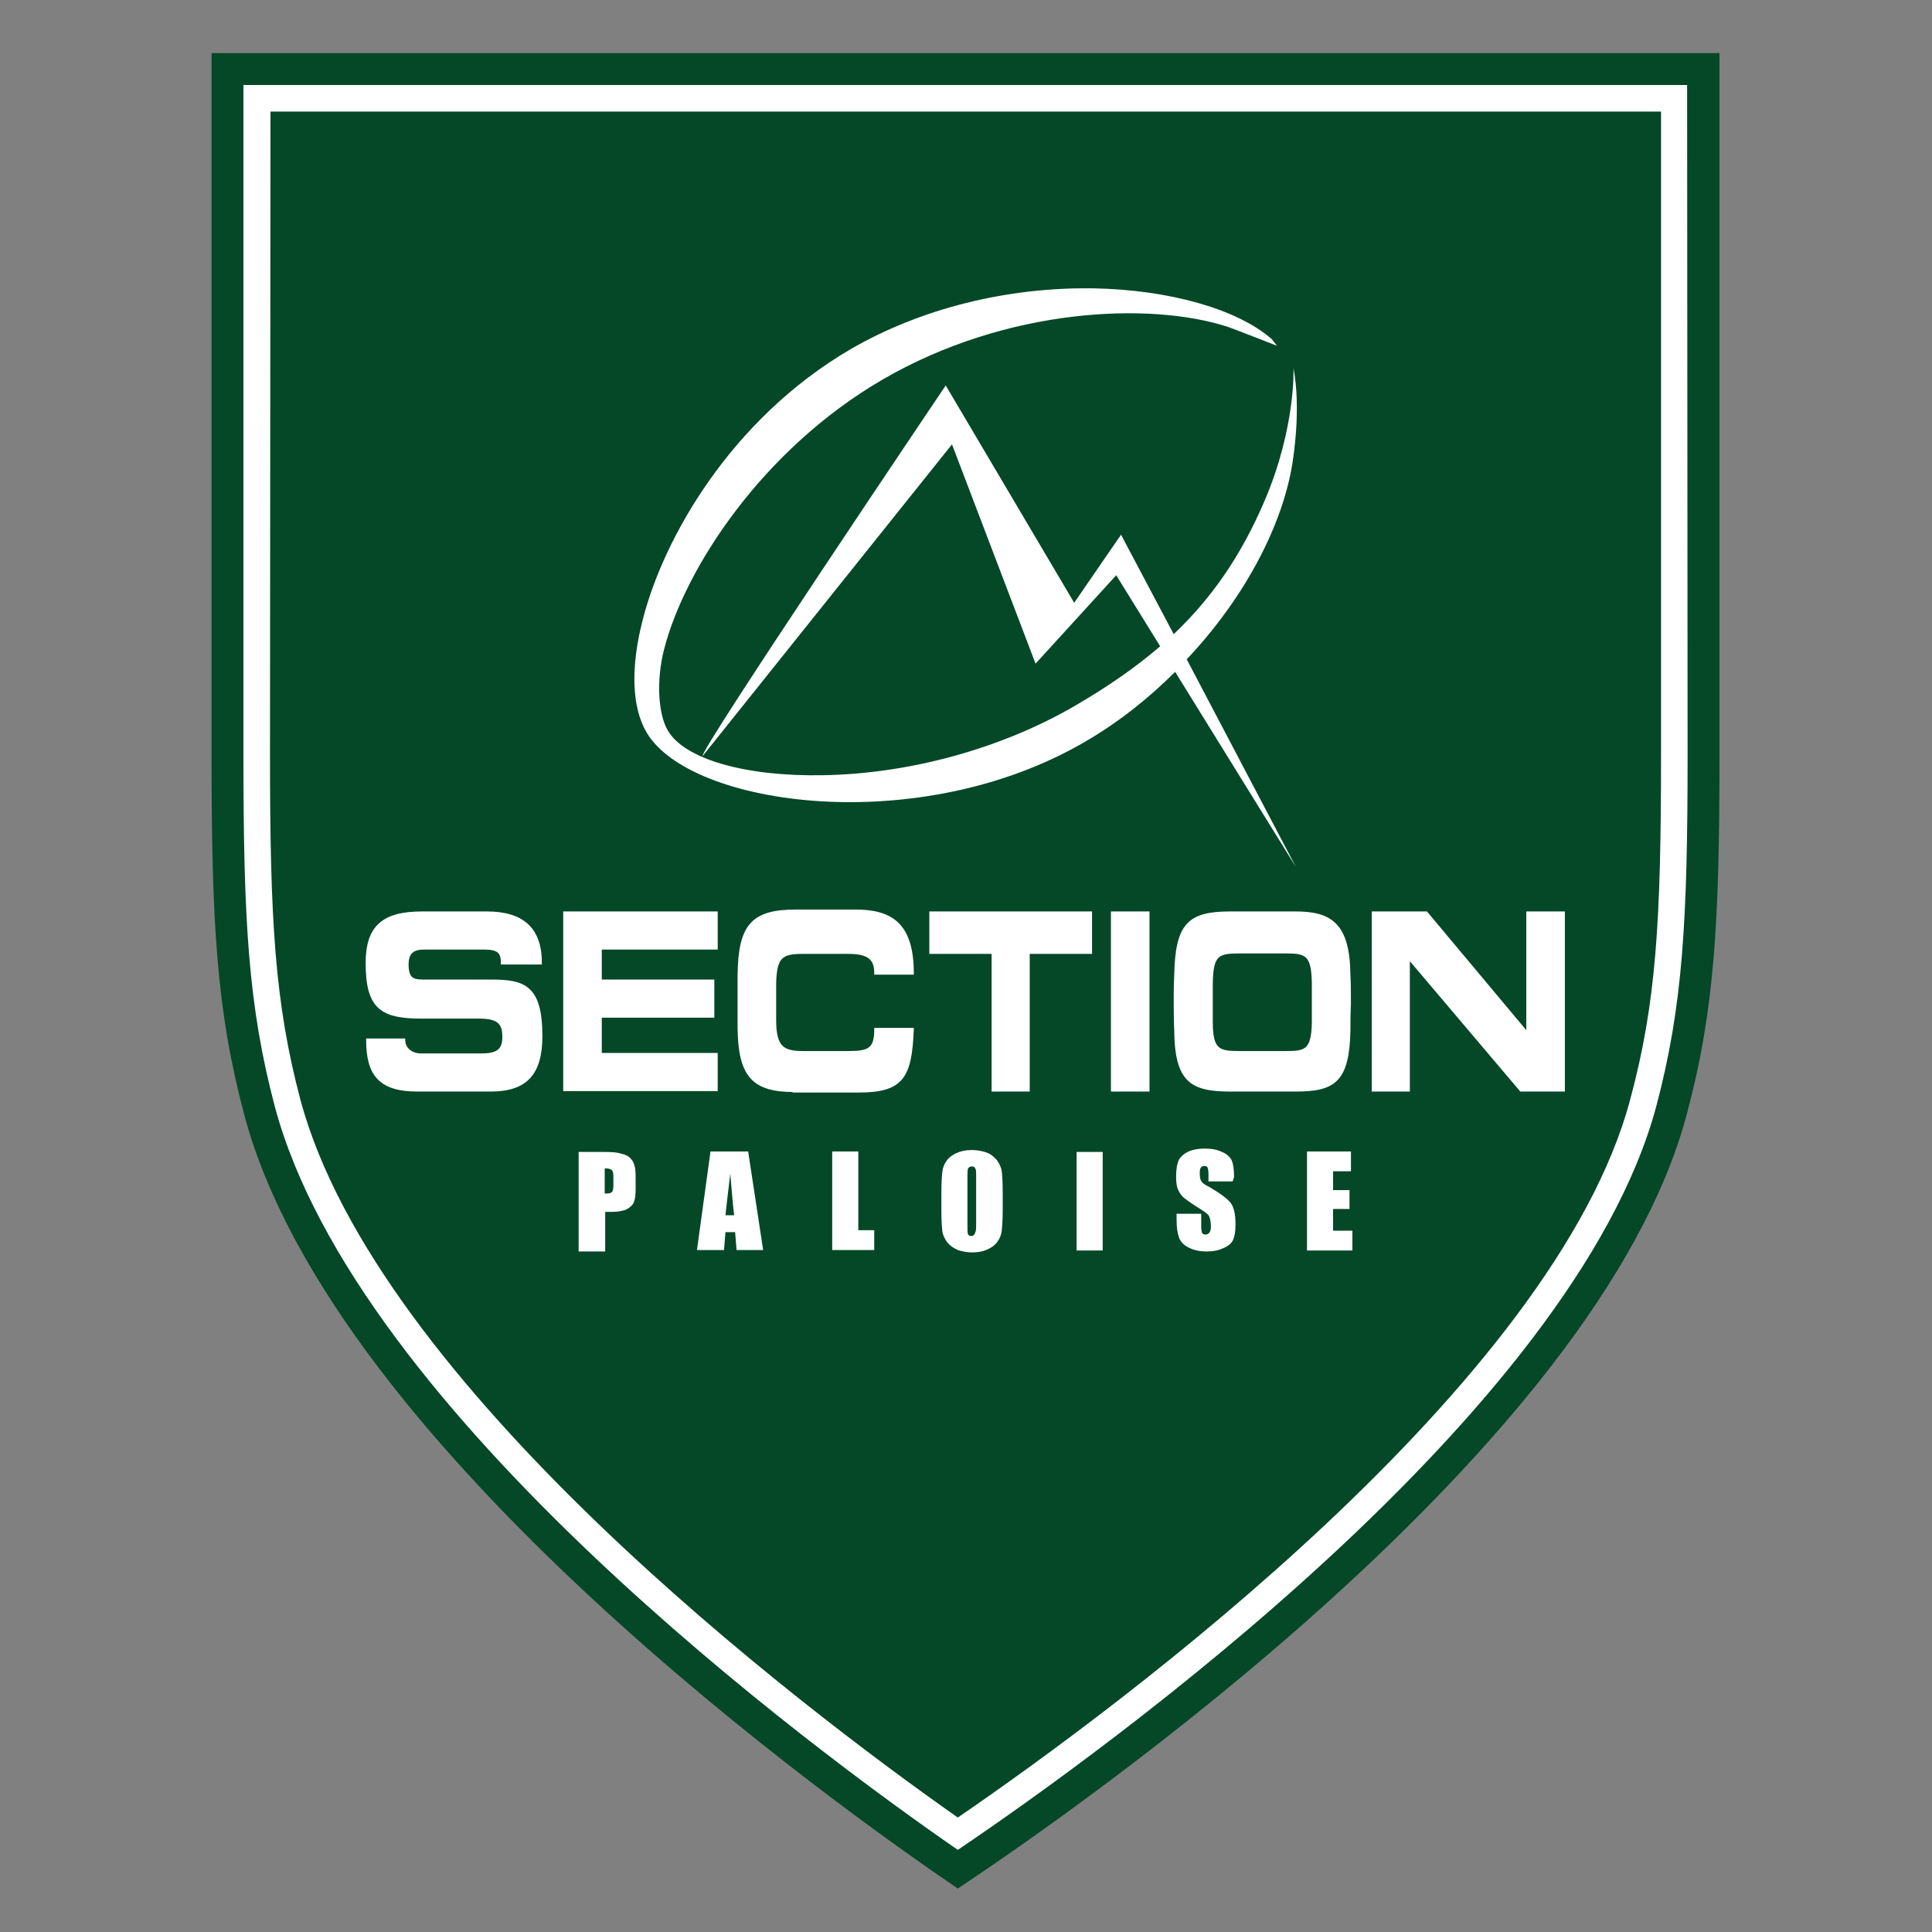 <?xml version="1.0" encoding="utf-8"?>
<!-- Generator: Adobe Illustrator 19.0.0, SVG Export Plug-In . SVG Version: 6.00 Build 0)  -->
<svg version="1.1" id="Layer_1" xmlns="http://www.w3.org/2000/svg" xmlns:xlink="http://www.w3.org/1999/xlink" x="0px" y="0px"
	 viewBox="0 0 400 400" style="enable-background:new 0 0 400 400;" xml:space="preserve">
<rect x="0" y="0" width="400" height="400" fill="#808080" stroke="none"/>
<style type="text/css">
	.st0{fill:#044827;}
	.st1{fill:#FFFFFF;}
	.st2{fill:none;stroke:#FFFFFF;stroke-width:0.589;}
</style>
<g>
	<path class="st0" d="M356,11l0,145.3c0,34.5-1,52.9-6.8,74.5C330.8,299.8,222.7,374.8,198.3,391C174,374.5,69,299.9,50.6,230.9
		c-5.8-21.7-6.8-40-6.8-74.5l0-145.4H356L356,11z M356,11"/>
	<path class="st1" d="M337.5,227.7c5.4-20,6.4-37,6.4-71.4l0-133.2H56l-0.1,133.2c0,34.3,1,51.4,6.3,71.4
		c15.8,58.9,102.8,125.2,136.1,148.6C232.2,353.1,321.8,286.5,337.5,227.7 M349.4,156.3c0,34.4-1,52.1-6.5,72.8
		C325.9,292.3,228.8,362.4,198.3,383c-30.1-20.8-124.5-90.6-141.4-153.9c-5.5-20.8-6.5-38.4-6.5-72.8l0-138.7h298.9L349.4,156.3
		L349.4,156.3z M349.4,156.3"/>
	<path class="st1" d="M245.7,136.5c12.1-12.8,19.9-27.9,21.9-40.7c1.9-12.4,0.2-19.5,0.2-19.5c0,0,0.5,12.1-5.9,27.2
		c-4.9,11.5-11,20.3-18.9,27.8l-10.9-20.6l-9.7,14.1l-26.6-45c0,0-51.7,76.7-50.3,76.7L197.1,92l17.3,45.4l16.7-18.3l9.1,14.7
		c-5.1,4.4-10.9,8.4-17.6,12.3c-15.1,8.8-34.1,14.1-52.2,14.4c-16,0.3-28.6-3.3-32.1-9.2c-2-3.3-2.5-10.3-0.8-16.9
		c4.3-16.7,20.3-41.3,45.2-55.8c25.6-14.9,55.4-16.2,71.6-10.9c1.7,0.6,10.1,3.9,10.1,3.9c0,0-1.1-1.4-1.1-1.4l0,0c0,0,0,0,0,0
		c-7.1-6.2-21.2-10.2-36.8-10.5c-18-0.3-35.9,4.2-50.4,12.6c-24.8,14.5-38.7,39.1-43,55.9c-2.6,10-2.3,18.3,0.8,23.5
		c9.1,15.3,56.4,21.9,90.7,1.9c6.9-4,13.2-9,18.7-14.5l25,40.4L245.7,136.5L245.7,136.5z M245.7,136.5"/>
	<path class="st1" d="M284.3,189h11l21,25.1V189h7.4v36.7h-8.8l-23.3-27.5v27.5h-7.3L284.3,189L284.3,189z M87.4,189h13.4
		c7.4,0,11.1,3.3,11.1,10.4H104c0-2.2-0.7-3.1-3.8-3.1H87.9c-2.1,0-3.6,0.6-3.6,3.4c0,3.3,1.5,3.4,3.6,3.4h13.7
		c6.8,0,10.4,1,10.4,11.4c0,7.8-3.1,11.2-10.4,11.2H86.4c-7.8,0-10.3-3.3-10.3-10.4h7.5c0,1.8,1.5,3.1,3.6,3.1h12.3
		c3.2,0,4.8-0.7,4.8-3.7c0-2.6-0.8-4.1-5-4.1H87.4c-8.3,0-11.4-1.8-11.4-11.2C76,192,79.2,189,87.4,189 M116.9,189h31.4v7.3h-24v6.8
		h23.3v7.3h-23.3v7.9h24v7.3h-31.4V189L116.9,189z M164.4,225.8c-8.6,0-11.3-3.2-11.4-13.1c0-2.2,0-3.8,0-5.4c0-1.6,0-3.1,0-5.3
		c0.1-10.6,2.9-13.4,11.9-13.4H177c7.3,0,11.9,2.5,11.9,12.9h-7.6c0-2.9-1.3-4.3-5.6-4.3h-9.4c-4.4,0-5.8,0.7-5.9,6.5
		c0,1.5,0,2.6,0,3.7c0,1.1,0,2.2,0,3.8c0,5.7,1.7,6.7,5.9,6.7h9.4c4.3,0,5.6-0.7,5.6-4.8h7.6c-0.4,9.8-2,12.8-11.1,12.8H164.4
		L164.4,225.8z M225.8,189v8.2h-12.9v28.5h-7.3v-28.5h-12.9V189H225.8L225.8,189z M230.3,189h7.4v36.7h-7.4V189L230.3,189z
		 M271.9,203.6c-0.1-6-1.4-6.5-5.7-6.5h-9.5c-4.6,0-5.8,0.5-5.9,6.5v5.1v2.9c0,6,1.6,6.3,5.9,6.3h9.5c4.1,0,5.6-0.3,5.7-6.3v-2.9
		V203.6L271.9,203.6z M279.3,213.2c-0.2,10.6-3,12.5-11.1,12.5h-13.5c-8.2,0-11.2-2-11.3-12.5c-0.1-2.6-0.1-4.4-0.1-6.4
		c0-1.4,0-2.9,0.1-4.8c0.2-10.6,2.7-13,11.3-13h13.5c7.4,0,11,2.4,11.1,13c0.1,1.9,0.1,3.8,0.1,5.8
		C279.3,209.7,279.3,211.5,279.3,213.2"/>
	<path class="st2" d="M284.3,189h11l21,25.1V189h7.4v36.7h-8.8l-23.3-27.5v27.5h-7.3L284.3,189L284.3,189z M87.4,189h13.4
		c7.4,0,11.1,3.3,11.1,10.4H104c0-2.2-0.7-3.1-3.8-3.1H87.9c-2.1,0-3.6,0.6-3.6,3.4c0,3.3,1.5,3.4,3.6,3.4h13.7
		c6.8,0,10.4,1,10.4,11.4c0,7.8-3.1,11.2-10.4,11.2H86.4c-7.8,0-10.3-3.3-10.3-10.4h7.5c0,1.8,1.5,3.1,3.6,3.1h12.3
		c3.2,0,4.8-0.7,4.8-3.7c0-2.6-0.8-4.1-5-4.1H87.4c-8.3,0-11.4-1.8-11.4-11.2C76,192,79.2,189,87.4,189L87.4,189z M116.9,189h31.4
		v7.3h-24v6.8h23.3v7.3h-23.3v7.9h24v7.3h-31.4V189L116.9,189z M164.4,225.8c-8.6,0-11.3-3.2-11.4-13.1c0-2.2,0-3.8,0-5.4
		c0-1.6,0-3.1,0-5.3c0.1-10.6,2.9-13.4,11.9-13.4H177c7.3,0,11.9,2.5,11.9,12.9h-7.6c0-2.9-1.3-4.3-5.6-4.3h-9.4
		c-4.4,0-5.8,0.7-5.9,6.5c0,1.5,0,2.6,0,3.7c0,1.1,0,2.2,0,3.8c0,5.7,1.7,6.7,5.9,6.7h9.4c4.3,0,5.6-0.7,5.6-4.8h7.6
		c-0.4,9.8-2,12.8-11.1,12.8H164.4L164.4,225.8z M225.8,189v8.2h-12.9v28.5h-7.3v-28.5h-12.9V189H225.8L225.8,189z M230.3,189h7.4
		v36.7h-7.4V189L230.3,189z M271.9,203.6c-0.1-6-1.4-6.5-5.7-6.5h-9.5c-4.6,0-5.8,0.5-5.9,6.5v5.1v2.9c0,6,1.6,6.3,5.9,6.3h9.5
		c4.1,0,5.6-0.3,5.7-6.3v-2.9V203.6L271.9,203.6z M279.3,213.2c-0.2,10.6-3,12.5-11.1,12.5h-13.5c-8.2,0-11.2-2-11.3-12.5
		c-0.1-2.6-0.1-4.4-0.1-6.4c0-1.4,0-2.9,0.1-4.8c0.2-10.6,2.7-13,11.3-13h13.5c7.4,0,11,2.4,11.1,13c0.1,1.9,0.1,3.8,0.1,5.8
		C279.3,209.7,279.3,211.5,279.3,213.2L279.3,213.2z M279.3,213.2"/>
	<path class="st1" d="M270.6,238.4h9.1v4.1H276v3.9h3.4v3.9H276v4.5h4v4.1h-9.4L270.6,238.4L270.6,238.4z M126.6,242.2
		c-0.2-0.2-0.7-0.3-1.4-0.3v5.2h0.4c0.5,0,0.9-0.1,1.1-0.3c0.2-0.2,0.3-0.7,0.3-1.5v-1.7C127,242.9,126.9,242.4,126.6,242.2
		 M119.8,258.9v-20.4h5.5c1.5,0,2.6,0.1,3.5,0.4c0.8,0.2,1.4,0.5,1.8,1c0.4,0.4,0.7,1,0.8,1.6c0.2,0.6,0.2,1.6,0.2,2.8v1.8
		c0,1.3-0.1,2.2-0.4,2.9c-0.3,0.6-0.8,1-1.5,1.4c-0.7,0.3-1.7,0.5-2.9,0.5h-1.5v8.2H119.8L119.8,258.9z M150.2,251.6h1.8
		c-0.3-2.3-0.5-5.2-0.8-8.6C150.7,246.9,150.4,249.8,150.2,251.6 M147.1,238.4h7.8l3.1,20.4h-5.5l-0.3-3.7h-2l-0.3,3.7h-5.6
		L147.1,238.4L147.1,238.4z M177.7,238.4v16.3h3.3v4.1h-8.7v-20.4H177.7L177.7,238.4z M202.1,253.1v-9.4c0-1,0-1.6-0.2-1.8
		c-0.1-0.3-0.3-0.4-0.7-0.4c-0.3,0-0.5,0.1-0.7,0.3c-0.2,0.2-0.2,0.9-0.2,1.9v9.6c0,1.2,0,1.9,0.1,2.2c0.1,0.3,0.4,0.4,0.7,0.4
		c0.4,0,0.6-0.2,0.7-0.5C202.1,255,202.1,254.3,202.1,253.1 M207.6,246.9v3.5c0,2.1-0.1,3.5-0.2,4.4c-0.1,0.9-0.4,1.6-0.9,2.3
		c-0.5,0.7-1.2,1.2-2.1,1.6c-0.9,0.4-1.9,0.6-3.1,0.6c-1.1,0-2.1-0.2-3-0.5c-0.9-0.4-1.6-0.9-2.2-1.6c-0.5-0.7-0.9-1.5-1-2.3
		c-0.1-0.9-0.2-2.3-0.2-4.4v-3.5c0-2.1,0.1-3.5,0.2-4.4c0.1-0.9,0.4-1.6,0.9-2.3c0.5-0.7,1.2-1.2,2.1-1.6c0.9-0.4,1.9-0.6,3.1-0.6
		c1.1,0,2.1,0.2,3,0.5c0.9,0.3,1.6,0.9,2.2,1.6c0.5,0.7,0.9,1.5,1,2.3C207.5,243.3,207.6,244.8,207.6,246.9 M228.3,258.9h-5.4v-20.4
		h5.4V258.9L228.3,258.9z M255.2,244.6h-5v-1.5c0-0.7-0.1-1.2-0.2-1.4c-0.1-0.2-0.3-0.3-0.7-0.3c-0.3,0-0.6,0.2-0.7,0.4
		c-0.2,0.2-0.2,0.7-0.2,1.2c0,0.7,0.1,1.2,0.3,1.5c0.2,0.4,0.7,0.8,1.6,1.2c2.4,1.4,4,2.6,4.6,3.5c0.6,0.9,0.9,2.3,0.9,4.3
		c0,1.5-0.2,2.5-0.5,3.2c-0.3,0.7-1,1.3-2,1.7c-1,0.5-2.2,0.7-3.5,0.7c-1.5,0-2.7-0.3-3.7-0.8c-1-0.5-1.7-1.2-2-2.1
		c-0.3-0.8-0.5-2-0.5-3.6v-1.3h5.1v2.5c0,0.8,0.1,1.3,0.2,1.5c0.1,0.2,0.4,0.3,0.7,0.3c0.4,0,0.6-0.2,0.8-0.4
		c0.2-0.3,0.3-0.7,0.3-1.2c0-1.2-0.2-2-0.5-2.4c-0.3-0.4-1.2-1-2.5-1.8c-1.4-0.9-2.2-1.5-2.7-1.9c-0.4-0.4-0.8-0.9-1.1-1.6
		c-0.3-0.7-0.4-1.6-0.4-2.7c0-1.6,0.2-2.7,0.6-3.5c0.4-0.7,1.1-1.3,2-1.7c0.9-0.4,2-0.6,3.3-0.6c1.4,0,2.6,0.2,3.6,0.7
		c1,0.4,1.6,1,2,1.7c0.3,0.7,0.5,1.8,0.5,3.5L255.2,244.6L255.2,244.6z M255.2,244.6"/>
</g>
</svg>
